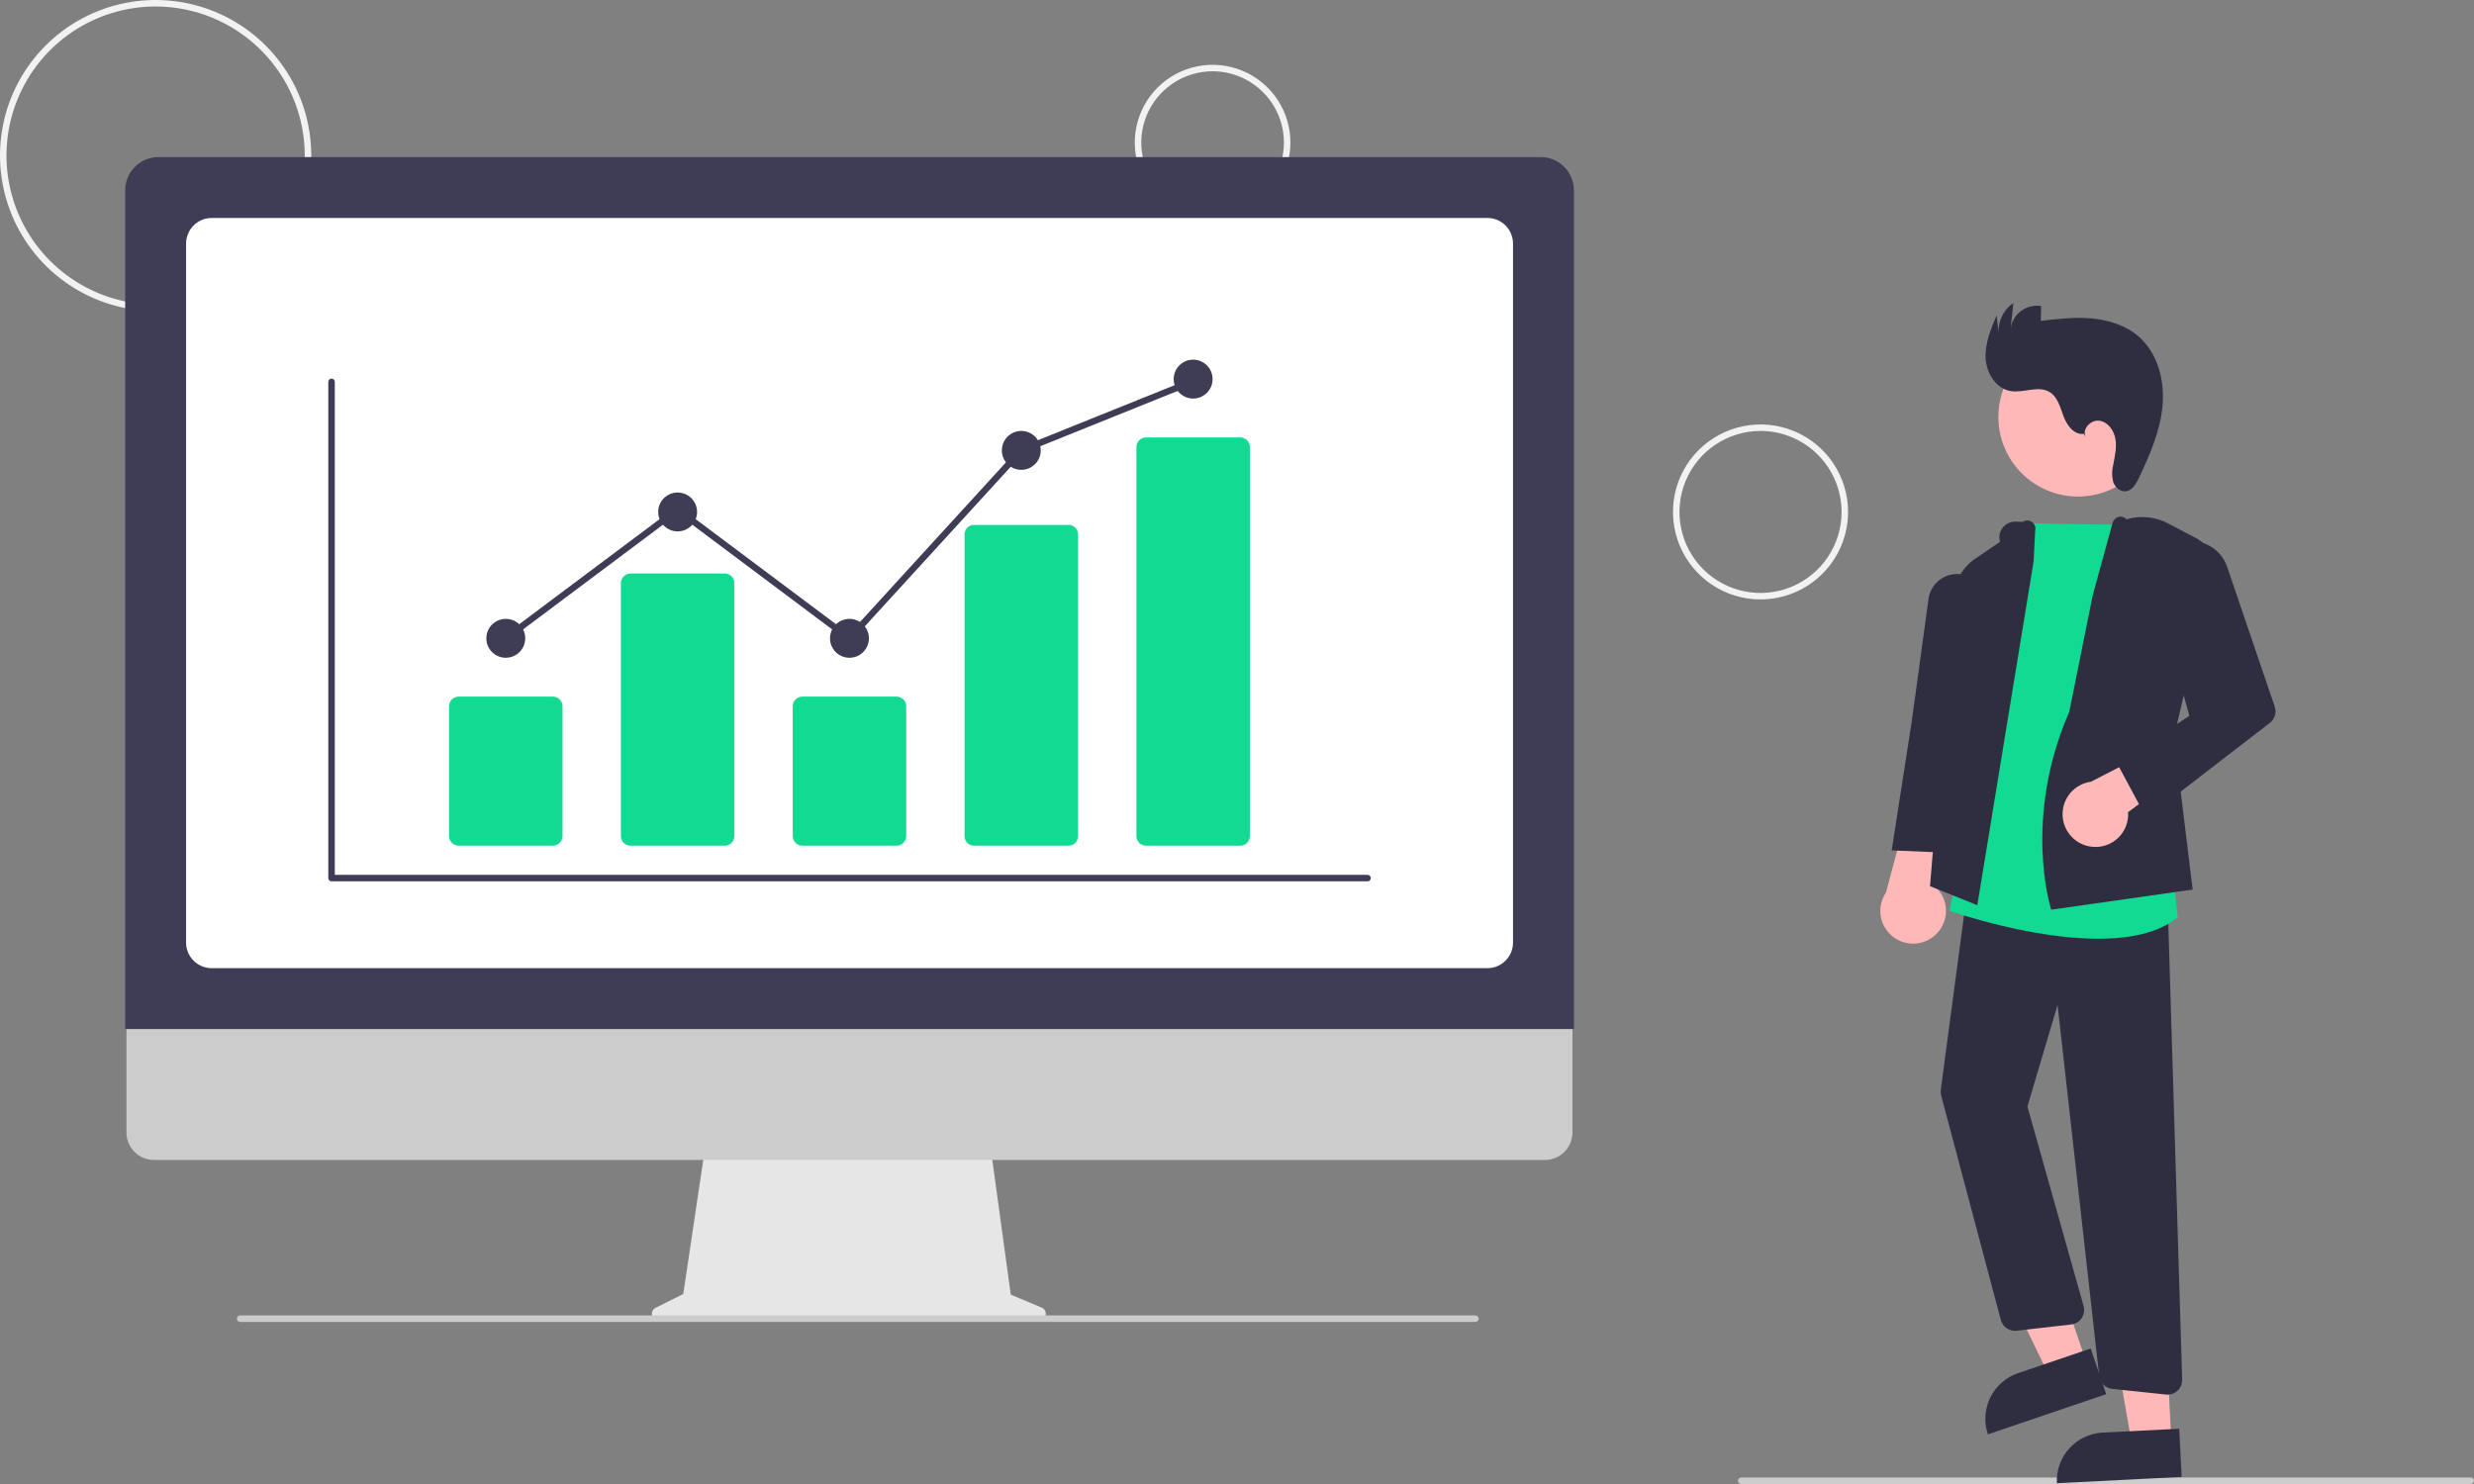 <svg width="540" height="324" viewBox="0 0 540 324" fill="none" xmlns="http://www.w3.org/2000/svg">
<rect x="0" y="0" width="540" height="324" fill="#808080" stroke="none"/>
<g clip-path="url(#clip0_2_12)">
<path d="M33.969 67.913C27.25 67.913 20.683 65.921 15.097 62.19C9.511 58.459 5.157 53.156 2.586 46.951C0.015 40.746 -0.658 33.919 0.653 27.332C1.963 20.745 5.199 14.694 9.949 9.946C14.7 5.197 20.752 1.963 27.342 0.652C33.931 -0.658 40.761 0.015 46.968 2.585C53.175 5.155 58.48 9.507 62.212 15.091C65.945 20.675 67.937 27.24 67.937 33.956C67.927 42.959 64.345 51.59 57.977 57.956C51.609 64.322 42.974 67.903 33.969 67.913ZM33.969 1.415C27.53 1.415 21.236 3.323 15.883 6.899C10.53 10.475 6.357 15.557 3.893 21.503C1.429 27.449 0.785 33.992 2.041 40.305C3.297 46.617 6.397 52.416 10.95 56.967C15.503 61.518 21.303 64.617 27.618 65.873C33.932 67.128 40.478 66.484 46.426 64.021C52.375 61.558 57.459 57.387 61.036 52.035C64.613 46.684 66.522 40.392 66.522 33.956C66.512 25.329 63.079 17.057 56.977 10.957C50.874 4.856 42.599 1.425 33.969 1.415V1.415Z" fill="#F2F2F2"/>
<path d="M264.672 48.105C261.313 48.105 258.029 47.109 255.236 45.243C252.443 43.378 250.266 40.726 248.981 37.624C247.695 34.522 247.359 31.108 248.014 27.814C248.67 24.521 250.287 21.496 252.663 19.121C255.038 16.747 258.064 15.13 261.359 14.475C264.653 13.82 268.068 14.156 271.172 15.441C274.275 16.726 276.928 18.902 278.794 21.694C280.66 24.486 281.657 27.769 281.657 31.127C281.651 35.628 279.86 39.944 276.676 43.126C273.492 46.309 269.175 48.1 264.672 48.105V48.105ZM264.672 15.563C261.593 15.563 258.583 16.476 256.023 18.186C253.462 19.896 251.467 22.327 250.288 25.171C249.11 28.015 248.802 31.144 249.402 34.163C250.003 37.182 251.486 39.955 253.663 42.132C255.841 44.308 258.615 45.79 261.635 46.391C264.655 46.991 267.785 46.683 270.63 45.505C273.475 44.327 275.907 42.333 277.617 39.773C279.328 37.214 280.241 34.205 280.241 31.127C280.237 27 278.595 23.044 275.676 20.127C272.757 17.209 268.8 15.568 264.672 15.563Z" fill="#F2F2F2"/>
<path d="M384.27 130.873C380.491 130.873 376.797 129.753 373.655 127.654C370.512 125.556 368.063 122.573 366.617 119.082C365.171 115.592 364.793 111.752 365.53 108.047C366.267 104.342 368.087 100.938 370.759 98.267C373.431 95.596 376.836 93.776 380.542 93.04C384.249 92.302 388.091 92.681 391.582 94.126C395.074 95.572 398.058 98.02 400.157 101.161C402.257 104.302 403.378 107.995 403.378 111.773C403.372 116.837 401.357 121.692 397.775 125.273C394.193 128.853 389.336 130.868 384.27 130.873V130.873ZM384.27 94.087C380.771 94.087 377.35 95.125 374.441 97.068C371.532 99.011 369.264 101.773 367.925 105.005C366.586 108.237 366.235 111.793 366.918 115.223C367.601 118.654 369.286 121.805 371.76 124.279C374.234 126.752 377.387 128.436 380.819 129.119C384.251 129.801 387.808 129.451 391.041 128.112C394.273 126.774 397.036 124.507 398.981 121.599C400.925 118.69 401.962 115.271 401.962 111.773C401.957 107.084 400.091 102.589 396.774 99.273C393.458 95.958 388.961 94.093 384.27 94.087V94.087Z" fill="#F2F2F2"/>
<path d="M539.292 324H380.064C379.877 324 379.697 323.925 379.564 323.793C379.431 323.66 379.357 323.48 379.357 323.293C379.357 323.105 379.431 322.925 379.564 322.792C379.697 322.66 379.877 322.585 380.064 322.585H539.292C539.48 322.585 539.66 322.66 539.793 322.792C539.925 322.925 540 323.105 540 323.293C540 323.48 539.925 323.66 539.793 323.793C539.66 323.925 539.48 324 539.292 324Z" fill="#CCCCCC"/>
<path d="M453.564 108.41C463.164 108.41 470.945 100.631 470.945 91.035C470.945 81.439 463.164 73.66 453.564 73.66C443.965 73.66 436.183 81.439 436.183 91.035C436.183 100.631 443.965 108.41 453.564 108.41Z" fill="#FFB8B8"/>
<path d="M455.367 297.361L447.152 300.149L432.48 269.801L444.605 265.685L455.367 297.361Z" fill="#FFB8B8"/>
<path d="M440.487 299.796L456.331 294.416L459.719 304.388L433.9 313.154C433.455 311.845 433.273 310.461 433.363 309.08C433.453 307.7 433.814 306.352 434.426 305.111C435.038 303.871 435.888 302.763 436.928 301.851C437.968 300.939 439.177 300.24 440.487 299.796V299.796Z" fill="#2F2E41"/>
<path d="M473.929 314.503L465.264 314.938L459.46 281.735L472.25 281.092L473.929 314.503Z" fill="#FFB8B8"/>
<path d="M458.95 312.774L475.661 311.934L476.19 322.452L448.957 323.821C448.888 322.439 449.091 321.058 449.556 319.755C450.02 318.453 450.737 317.254 451.665 316.228C452.593 315.203 453.714 314.37 454.964 313.777C456.214 313.184 457.568 312.843 458.95 312.774V312.774Z" fill="#2F2E41"/>
<path d="M422.364 204.184C423.141 203.492 423.757 202.639 424.168 201.683C424.579 200.728 424.776 199.694 424.745 198.655C424.713 197.615 424.454 196.595 423.985 195.667C423.517 194.738 422.85 193.924 422.033 193.281L430.294 169.388L417.562 172.641L411.669 194.831C410.679 196.275 410.254 198.033 410.473 199.77C410.693 201.507 411.542 203.103 412.861 204.256C414.179 205.409 415.874 206.038 417.626 206.025C419.377 206.012 421.063 205.356 422.364 204.184Z" fill="#FFB8B8"/>
<path d="M473.119 304.492C473.007 304.492 472.895 304.486 472.784 304.474L461.022 303.229C460.299 303.156 459.623 302.837 459.108 302.325C458.593 301.813 458.27 301.14 458.192 300.418L449.102 219.411L442.525 241.578L454.788 285.144C454.913 285.587 454.94 286.053 454.867 286.508C454.794 286.963 454.624 287.397 454.367 287.78C454.11 288.162 453.773 288.485 453.379 288.724C452.985 288.964 452.544 289.116 452.086 289.168L440.163 290.538C439.404 290.622 438.64 290.432 438.009 290.002C437.378 289.572 436.921 288.93 436.722 288.193L423.694 239.167C423.587 238.764 423.56 238.343 423.616 237.93L429.471 193.929L473.144 197.43L476.302 301.211C476.315 301.637 476.243 302.062 476.089 302.459C475.935 302.856 475.702 303.219 475.405 303.525C475.108 303.831 474.753 304.074 474.36 304.24C473.968 304.406 473.546 304.492 473.119 304.492V304.492Z" fill="#2F2E41"/>
<path d="M458.022 204.954C443.39 204.954 426.825 199.302 425.821 198.955L425.531 198.855L442.038 114.187L442.341 114.2C448.883 114.465 466.735 114.601 466.914 114.603L467.235 114.605L474.115 189.322L475.345 200.251L475.194 200.373C470.985 203.775 464.706 204.954 458.022 204.954Z" fill="#11DA92"/>
<path d="M431.589 197.637L421.264 193.48L426.526 129.851C426.653 128.283 427.13 126.762 427.923 125.403C428.716 124.043 429.805 122.879 431.108 121.996L436.541 118.3C436.387 117.778 436.36 117.226 436.461 116.691C436.561 116.156 436.788 115.652 437.121 115.221C437.455 114.79 437.886 114.445 438.379 114.213C438.871 113.981 439.412 113.869 439.957 113.886L441.513 113.936C441.809 113.737 442.158 113.632 442.515 113.634C442.871 113.637 443.219 113.747 443.512 113.951C443.805 114.154 444.029 114.441 444.156 114.775C444.283 115.108 444.305 115.472 444.222 115.819L443.88 122.56L431.589 197.637Z" fill="#2F2E41"/>
<path d="M426.379 186.23L412.899 185.662L417.265 157.583L420.884 131.162C420.955 130.213 421.24 129.293 421.717 128.469C422.194 127.646 422.851 126.941 423.639 126.407C424.427 125.874 425.325 125.525 426.267 125.387C427.209 125.249 428.169 125.326 429.077 125.612V125.612C430.491 126.055 431.704 126.982 432.503 128.23C433.302 129.478 433.636 130.967 433.447 132.436L429.781 161.064L426.379 186.23Z" fill="#2F2E41"/>
<path d="M447.724 198.61L447.632 198.326C447.57 198.132 441.495 178.652 451.66 155.406L456.758 130.062L461.114 114.148C461.195 113.864 461.342 113.602 461.543 113.385C461.743 113.167 461.991 112.999 462.268 112.894C462.593 112.781 462.945 112.767 463.278 112.853C463.611 112.938 463.912 113.12 464.143 113.375V113.375C467.179 112.484 470.443 112.811 473.243 114.285L479.361 117.507C480.721 118.223 481.805 119.37 482.443 120.768C483.081 122.167 483.237 123.737 482.886 125.234L474.525 160.904L478.589 194.222L447.724 198.61Z" fill="#2F2E41"/>
<path d="M456.627 184.876C457.661 184.989 458.707 184.873 459.692 184.537C460.677 184.202 461.576 183.654 462.326 182.934C463.076 182.213 463.659 181.337 464.034 180.366C464.408 179.396 464.566 178.356 464.495 177.318L483.429 163.297L476.811 160.16L456.393 170.674C454.657 170.908 453.068 171.772 451.927 173.1C450.785 174.428 450.17 176.128 450.199 177.879C450.228 179.629 450.898 181.309 452.083 182.598C453.267 183.888 454.884 184.699 456.627 184.876V184.876Z" fill="#FFB8B8"/>
<path d="M468.498 178.6L462.103 166.666L477.875 156.29L470.178 128.693C469.87 127.588 469.793 126.432 469.952 125.296C470.11 124.16 470.502 123.069 471.102 122.091C471.701 121.113 472.496 120.269 473.437 119.612C474.377 118.955 475.443 118.499 476.568 118.272V118.272C478.556 117.876 480.62 118.214 482.377 119.225C484.134 120.235 485.465 121.848 486.122 123.765L496.507 154.279C496.721 154.908 496.733 155.588 496.541 156.224C496.349 156.86 495.963 157.42 495.437 157.826L468.498 178.6Z" fill="#2F2E41"/>
<path d="M454.794 94.721C452.71 94.992 451.139 92.861 450.41 90.891C449.681 88.921 449.125 86.627 447.314 85.563C444.839 84.109 441.672 85.858 438.842 85.378C435.646 84.837 433.568 81.451 433.405 78.214C433.242 74.978 434.53 71.865 435.795 68.881L436.236 72.589C436.177 71.332 436.442 70.081 437.005 68.956C437.567 67.83 438.41 66.868 439.451 66.161L438.882 71.603C439.003 70.852 439.271 70.132 439.671 69.485C440.071 68.838 440.595 68.277 441.213 67.833C441.83 67.389 442.529 67.071 443.27 66.898C444.011 66.725 444.778 66.699 445.529 66.823L445.439 70.066C449.131 69.627 452.855 69.188 456.557 69.522C460.26 69.856 463.988 71.027 466.795 73.465C470.992 77.111 472.525 83.115 472.011 88.65C471.496 94.185 469.21 99.385 466.828 104.408C466.229 105.672 465.4 107.098 464.01 107.259C462.761 107.403 461.618 106.36 461.23 105.165C460.931 103.938 460.943 102.657 461.264 101.436C461.615 99.57 462.058 97.663 461.728 95.794C461.397 93.924 460.052 92.077 458.167 91.848C456.282 91.618 454.352 93.773 455.259 95.441L454.794 94.721Z" fill="#2F2E41"/>
<path d="M227.385 285.5L220.619 282.652L215.977 248.747H154.169L149.138 282.514L143.084 285.539C142.795 285.684 142.563 285.922 142.425 286.215C142.288 286.509 142.254 286.839 142.328 287.154C142.403 287.469 142.581 287.75 142.835 287.951C143.089 288.152 143.403 288.261 143.727 288.261H226.827C227.159 288.261 227.48 288.146 227.737 287.936C227.994 287.726 228.17 287.434 228.236 287.109C228.302 286.784 228.253 286.446 228.098 286.152C227.942 285.859 227.69 285.629 227.385 285.5V285.5Z" fill="#E6E6E6"/>
<path d="M337.223 253.258H33.601C32.008 253.254 30.482 252.619 29.357 251.492C28.231 250.364 27.599 248.837 27.599 247.245V204.445H343.225V247.245C343.225 248.837 342.593 250.364 341.468 251.492C340.342 252.619 338.816 253.254 337.223 253.258V253.258Z" fill="#CCCCCC"/>
<path d="M343.542 224.673H27.322V41.545C27.325 39.623 28.089 37.781 29.449 36.422C30.808 35.063 32.651 34.298 34.574 34.296H336.29C338.213 34.298 340.056 35.063 341.416 36.422C342.775 37.781 343.54 39.623 343.542 41.545V224.673Z" fill="#3F3D56"/>
<path d="M324.656 211.382H46.209C44.727 211.38 43.306 210.791 42.258 209.743C41.21 208.696 40.62 207.275 40.618 205.794V53.176C40.62 51.694 41.21 50.274 42.258 49.226C43.306 48.178 44.727 47.589 46.209 47.587H324.656C326.138 47.589 327.559 48.178 328.607 49.226C329.655 50.274 330.244 51.694 330.246 53.176V205.794C330.244 207.275 329.655 208.696 328.607 209.743C327.559 210.791 326.138 211.38 324.656 211.382Z" fill="white"/>
<path d="M322.035 288.615H52.409C52.221 288.615 52.041 288.54 51.908 288.408C51.776 288.275 51.701 288.095 51.701 287.907C51.701 287.72 51.776 287.54 51.908 287.407C52.041 287.275 52.221 287.2 52.409 287.2H322.035C322.222 287.2 322.402 287.275 322.535 287.407C322.668 287.54 322.742 287.72 322.742 287.907C322.742 288.095 322.668 288.275 322.535 288.408C322.402 288.54 322.222 288.615 322.035 288.615Z" fill="#CCCCCC"/>
<path d="M298.497 192.419H72.368C72.18 192.419 72 192.345 71.867 192.212C71.735 192.079 71.66 191.899 71.66 191.712V83.368C71.66 83.18 71.735 83 71.867 82.867C72 82.735 72.18 82.66 72.368 82.66C72.555 82.66 72.736 82.735 72.868 82.867C73.001 83 73.076 83.18 73.076 83.368V191.004H298.497C298.684 191.004 298.864 191.079 298.997 191.212C299.13 191.344 299.204 191.524 299.204 191.712C299.204 191.899 299.13 192.079 298.997 192.212C298.864 192.345 298.684 192.419 298.497 192.419Z" fill="#3F3D56"/>
<path d="M120.682 184.638H100.114C99.558 184.637 99.023 184.416 98.63 184.022C98.236 183.628 98.014 183.094 98.014 182.538V154.196C98.014 153.639 98.236 153.105 98.63 152.712C99.023 152.318 99.558 152.097 100.114 152.096H120.682C121.239 152.097 121.773 152.318 122.166 152.712C122.56 153.105 122.782 153.639 122.782 154.196V182.538C122.782 183.094 122.56 183.628 122.166 184.022C121.773 184.416 121.239 184.637 120.682 184.638V184.638Z" fill="#11DA92"/>
<path d="M158.189 184.638H137.621C137.064 184.637 136.531 184.416 136.137 184.022C135.743 183.628 135.521 183.094 135.521 182.538V127.314C135.521 126.757 135.743 126.223 136.137 125.83C136.531 125.436 137.064 125.215 137.621 125.214H158.189C158.746 125.215 159.28 125.436 159.673 125.83C160.067 126.223 160.289 126.757 160.289 127.314V182.538C160.289 183.094 160.067 183.628 159.673 184.022C159.28 184.416 158.746 184.637 158.189 184.638V184.638Z" fill="#11DA92"/>
<path d="M195.696 184.638H175.128C174.572 184.637 174.038 184.416 173.644 184.022C173.25 183.628 173.028 183.094 173.028 182.538V154.196C173.028 153.639 173.25 153.105 173.644 152.712C174.038 152.318 174.572 152.097 175.128 152.096H195.696C196.253 152.097 196.787 152.318 197.18 152.712C197.574 153.105 197.796 153.639 197.797 154.196V182.538C197.796 183.094 197.574 183.628 197.18 184.022C196.787 184.416 196.253 184.637 195.696 184.638V184.638Z" fill="#11DA92"/>
<path d="M233.203 184.638H212.635C212.091 184.649 211.565 184.445 211.171 184.069C210.777 183.693 210.548 183.177 210.535 182.633V116.607C210.548 116.063 210.777 115.547 211.171 115.171C211.565 114.795 212.091 114.591 212.635 114.603H233.203C233.747 114.591 234.274 114.795 234.668 115.171C235.061 115.547 235.29 116.063 235.304 116.607V182.633C235.29 183.177 235.061 183.693 234.668 184.069C234.274 184.445 233.747 184.649 233.203 184.638V184.638Z" fill="#11DA92"/>
<path d="M270.71 184.638H250.143C249.586 184.637 249.052 184.416 248.658 184.022C248.264 183.628 248.042 183.094 248.042 182.538V97.602C248.042 97.045 248.264 96.511 248.658 96.118C249.052 95.724 249.586 95.503 250.143 95.502H270.71C271.267 95.503 271.801 95.724 272.195 96.118C272.588 96.511 272.81 97.045 272.811 97.602V182.538C272.81 183.094 272.588 183.628 272.195 184.022C271.801 184.416 271.267 184.637 270.71 184.638V184.638Z" fill="#11DA92"/>
<path d="M110.398 143.607C112.743 143.607 114.644 141.707 114.644 139.362C114.644 137.018 112.743 135.118 110.398 135.118C108.053 135.118 106.152 137.018 106.152 139.362C106.152 141.707 108.053 143.607 110.398 143.607Z" fill="#3F3D56"/>
<path d="M147.905 116.017C150.25 116.017 152.151 114.117 152.151 111.773C152.151 109.429 150.25 107.528 147.905 107.528C145.56 107.528 143.659 109.429 143.659 111.773C143.659 114.117 145.56 116.017 147.905 116.017Z" fill="#3F3D56"/>
<path d="M185.412 143.607C187.757 143.607 189.658 141.707 189.658 139.362C189.658 137.018 187.757 135.118 185.412 135.118C183.067 135.118 181.166 137.018 181.166 139.362C181.166 141.707 183.067 143.607 185.412 143.607Z" fill="#3F3D56"/>
<path d="M222.919 102.576C225.264 102.576 227.165 100.676 227.165 98.332C227.165 95.988 225.264 94.087 222.919 94.087C220.574 94.087 218.673 95.988 218.673 98.332C218.673 100.676 220.574 102.576 222.919 102.576Z" fill="#3F3D56"/>
<path d="M260.426 87.013C262.771 87.013 264.672 85.113 264.672 82.769C264.672 80.424 262.771 78.524 260.426 78.524C258.081 78.524 256.18 80.424 256.18 82.769C256.18 85.113 258.081 87.013 260.426 87.013Z" fill="#3F3D56"/>
<path d="M185.501 140.313L147.905 112.163L110.823 139.928L109.973 138.796L147.905 110.396L185.323 138.412L222.505 97.736L222.654 97.675L260.162 82.569L260.691 83.881L223.333 98.927L185.501 140.313Z" fill="#3F3D56"/>
</g>
<defs>
<clipPath id="clip0_2_12">
<rect width="540" height="324" fill="white"/>
</clipPath>
</defs>
</svg>
